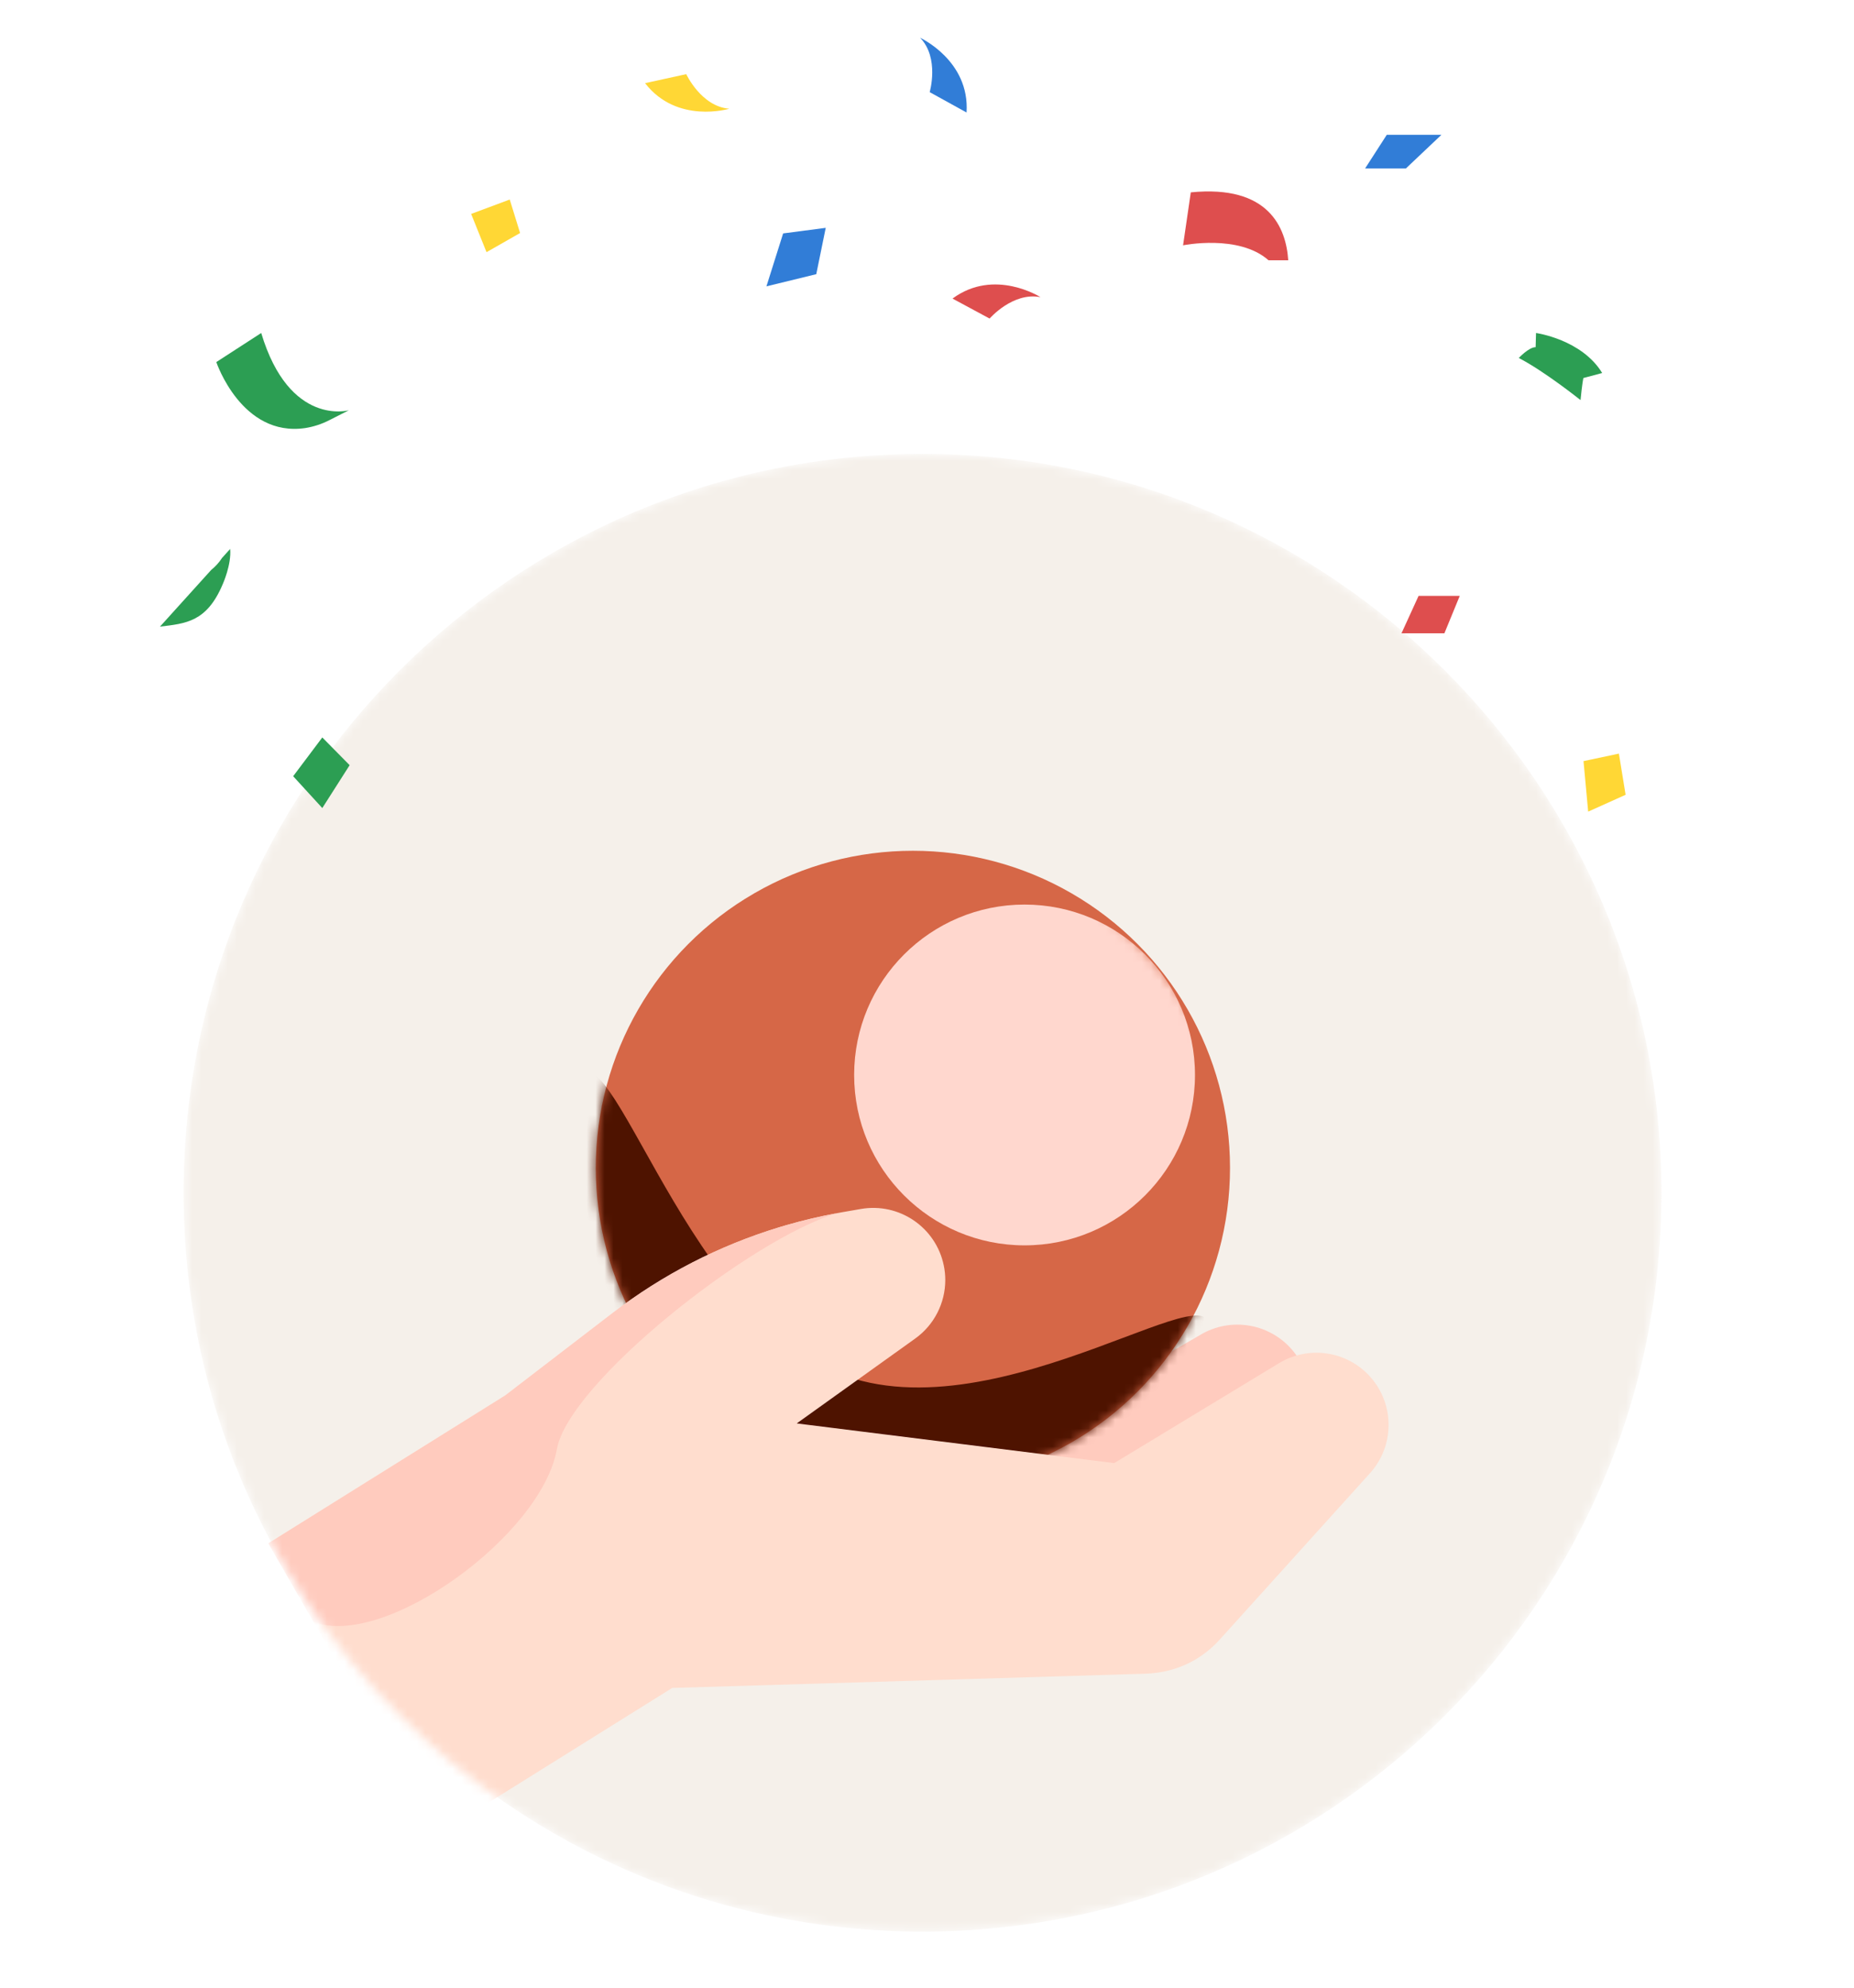 <svg width="207" height="222" viewBox="0 0 207 222" fill="none" xmlns="http://www.w3.org/2000/svg">
<mask id="mask0_2170_12829" style="mask-type:alpha" maskUnits="userSpaceOnUse" x="20" y="50" width="166" height="166">
<path d="M103 215.687C148.562 215.687 185.5 178.822 185.5 133.187C185.5 87.552 148.399 50.687 103 50.687C57.438 50.687 20.5 87.552 20.5 133.187C20.5 178.822 57.438 215.687 103 215.687Z" fill="#0F131D"/>
</mask>
<g mask="url(#mask0_2170_12829)">
<path d="M103 215.687C148.562 215.687 185.5 178.822 185.5 133.187C185.5 87.552 148.399 50.687 103 50.687C57.438 50.687 20.5 87.552 20.5 133.187C20.5 178.822 57.438 215.687 103 215.687Z" fill="#F5F0EA"/>
<path d="M104.227 166.334L133.973 149.081C137.456 146.969 141.967 147.79 144.483 150.992C146.905 154.075 146.755 158.455 144.128 161.366L111.068 175.556L104.227 166.334Z" fill="#FFCBBE"/>
<circle cx="101.926" cy="130.406" r="35.406" fill="#D66747"/>
<mask id="mask1_2170_12829" style="mask-type:alpha" maskUnits="userSpaceOnUse" x="66" y="95" width="72" height="71">
<circle cx="101.926" cy="130.406" r="35.406" fill="#3827F9"/>
</mask>
<g mask="url(#mask1_2170_12829)">
<g style="mix-blend-mode:screen" filter="url(#filter0_f_2170_12829)">
<circle cx="114.393" cy="120.034" r="19.027" fill="#FFD7CE"/>
</g>
<g style="mix-blend-mode:multiply" filter="url(#filter1_f_2170_12829)">
<path d="M134.53 149.552C130.632 159.31 102.89 184.504 84.753 177.259C66.615 170.014 59.802 130.979 63.701 121.22C67.599 111.462 75.531 146.121 93.668 153.366C111.806 160.611 138.428 139.793 134.53 149.552Z" fill="#4E1300"/>
</g>
</g>
<path d="M153.313 154.129C150.798 150.927 146.286 150.107 142.806 152.216L124.404 163.374L88.956 158.944L102.179 149.47C104.314 147.942 105.541 145.493 105.541 142.929C105.541 142.394 105.487 141.855 105.376 141.32C104.508 137.055 100.401 134.254 96.113 134.999L94.036 135.36C93.832 135.395 93.631 135.432 93.427 135.472C93.425 135.472 93.422 135.474 93.42 135.474C91.535 135.821 89.671 136.263 87.838 136.791C87.553 136.87 87.27 136.956 86.986 137.044C80.285 139.088 73.987 142.322 68.403 146.613L56.419 155.814V155.816L29.965 172.335L35.005 181.101L41.286 192.02L48.598 205L75.053 188.482L127.846 186.894C129.744 186.837 131.618 186.362 133.269 185.424C134.348 184.811 135.331 184.025 136.177 183.089L147.462 170.591L152.961 164.501C154.341 162.973 155.035 161.042 155.035 159.104C155.035 157.352 154.466 155.594 153.313 154.129Z" fill="#FFDDCE"/>
<path d="M93.42 135.474C83.664 138.452 63.486 154.45 62.175 161.825C60.464 171.45 42.922 184.172 35.005 181.101L29.965 172.335L56.419 155.817V155.814L68.403 146.613C73.988 142.323 80.286 139.088 86.986 137.044C87.271 136.956 87.553 136.87 87.838 136.792C89.672 136.264 91.536 135.821 93.42 135.474Z" fill="#FFCBBE"/>
</g>
<path d="M29.165 37.184L24.151 40.43C24.151 40.43 26.971 48.837 34.072 47.8C35.023 47.65 35.944 47.347 36.798 46.904L38.948 45.813C38.948 45.813 32.317 47.684 29.165 37.184Z" fill="#2C9E53"/>
<path d="M141.631 29.062H143.832C143.592 25.439 141.676 20.612 132.953 21.479L132.09 27.394C132.09 27.394 138.314 26.121 141.631 29.062Z" fill="#DE4E4E"/>
<path d="M24.79 62.303C24.459 62.815 24.047 63.27 23.572 63.651L17.862 69.971C20.747 69.621 23.086 69.462 24.868 65.232C24.868 65.232 25.855 63.05 25.697 61.298L24.79 62.303Z" fill="#2C9E53"/>
<path d="M158.385 66.539L156.477 70.716H161.268L162.982 66.539H158.385Z" fill="#DE4E4E"/>
<path d="M52.603 23.887L54.321 28.158L58.068 26.021L56.912 22.28L52.603 23.887Z" fill="#FFD735"/>
<path d="M72.023 9.286L76.62 8.28C76.62 8.28 78.29 11.893 81.424 12.143C81.424 12.143 75.58 13.895 72.023 9.286Z" fill="#FFD735"/>
<path d="M106.348 33.34L110.49 35.572C110.49 35.572 113.085 32.573 116.171 33.184C116.171 33.184 111.029 29.887 106.348 33.34Z" fill="#DE4E4E"/>
<path d="M107.917 12.563L103.8 10.288C103.8 10.288 104.915 6.481 102.734 4.215C102.734 4.225 108.287 6.756 107.917 12.563Z" fill="#317DD7"/>
<path d="M176.8 84.989L177.32 90.629L181.5 88.749L180.751 84.152L176.8 84.989Z" fill="#FFD735"/>
<path d="M171.498 37.184C171.498 37.184 176.599 37.892 178.884 41.652L176.781 42.213C176.781 42.213 176.646 42.84 176.468 44.676C176.468 44.676 172.438 41.451 169.574 39.975C169.574 39.975 170.693 38.766 171.454 38.766L171.498 37.184Z" fill="#2C9E53"/>
<path d="M87.437 26.065L85.572 31.975L91.137 30.615L92.193 25.442L87.437 26.065Z" fill="#317DD7"/>
<path d="M32.732 86.676L35.985 90.23L39.037 85.442L35.985 82.346L32.732 86.676Z" fill="#2C9E53"/>
<path d="M154.834 15.054L152.412 18.814H156.965L160.935 15.054H154.834Z" fill="#317DD7"/>
<defs>
<filter id="filter0_f_2170_12829" x="74.242" y="79.883" width="80.302" height="80.302" filterUnits="userSpaceOnUse" color-interpolation-filters="sRGB">
<feFlood flood-opacity="0" result="BackgroundImageFix"/>
<feBlend mode="normal" in="SourceGraphic" in2="BackgroundImageFix" result="shape"/>
<feGaussianBlur stdDeviation="10.562" result="effect1_foregroundBlur_2170_12829"/>
</filter>
<filter id="filter1_f_2170_12829" x="41.516" y="98.377" width="114.522" height="101.296" filterUnits="userSpaceOnUse" color-interpolation-filters="sRGB">
<feFlood flood-opacity="0" result="BackgroundImageFix"/>
<feBlend mode="normal" in="SourceGraphic" in2="BackgroundImageFix" result="shape"/>
<feGaussianBlur stdDeviation="10.562" result="effect1_foregroundBlur_2170_12829"/>
</filter>
</defs>
</svg>
